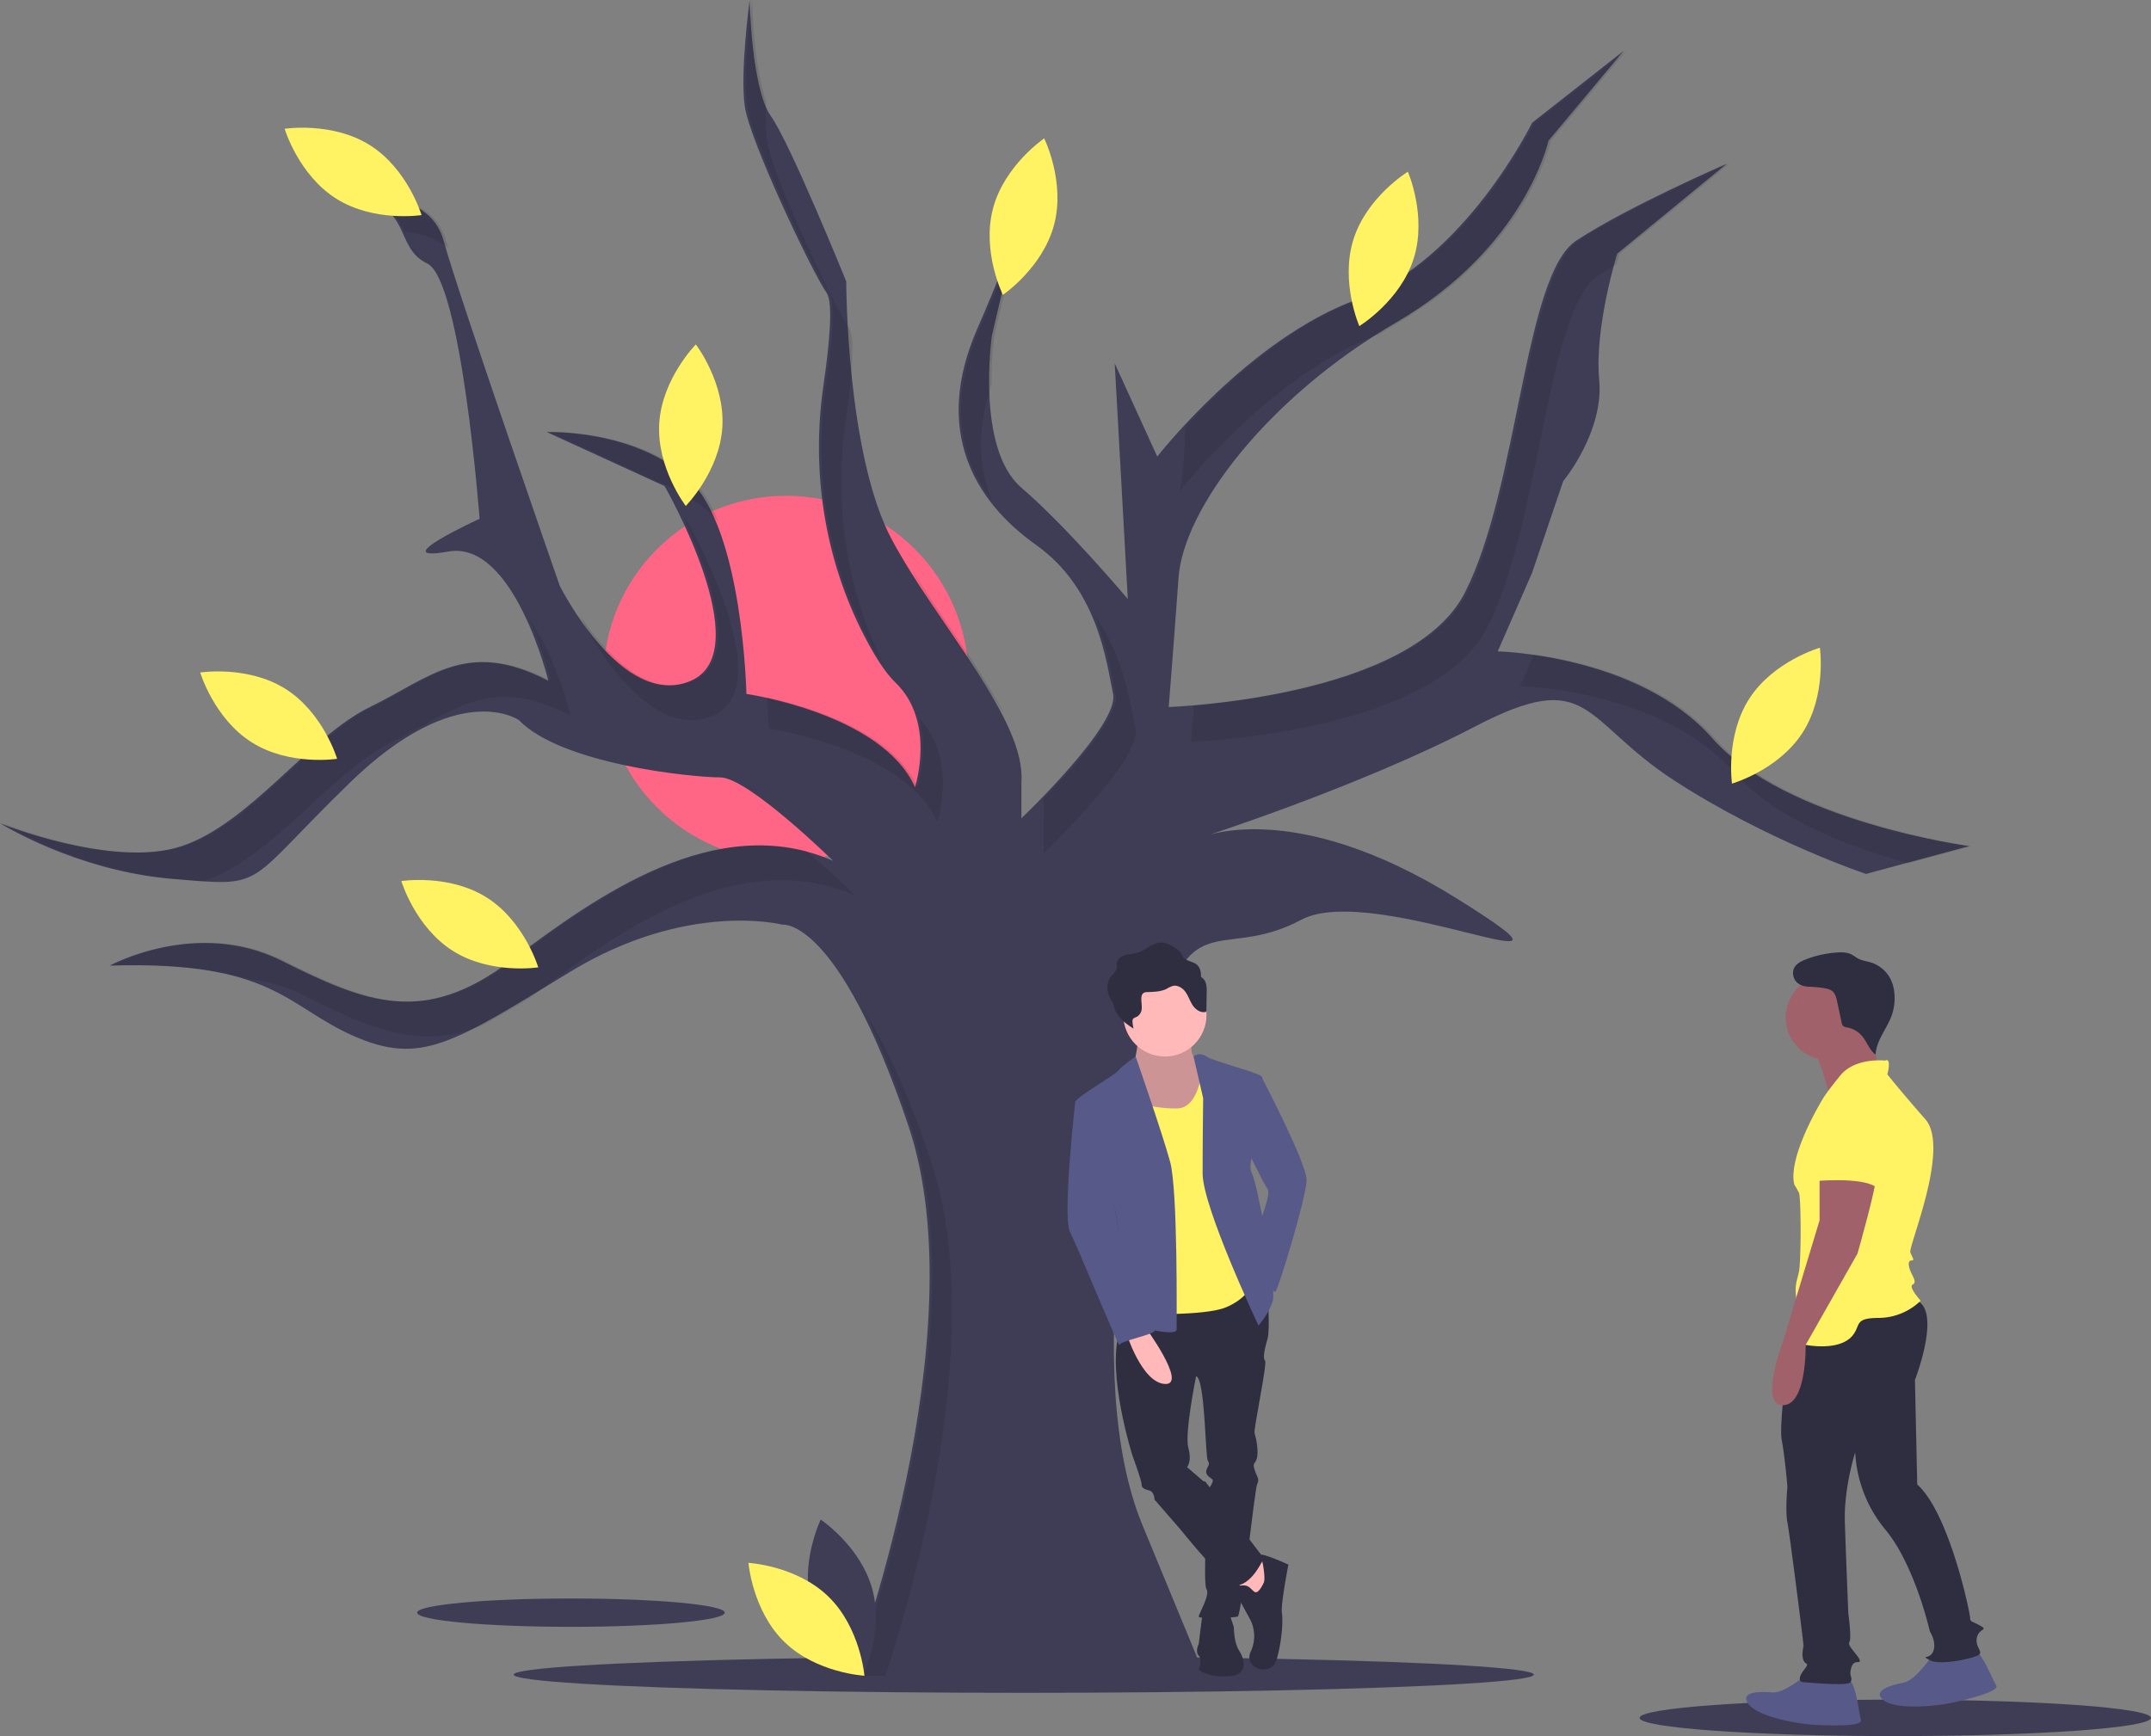 <svg id="f0862836-4e64-470e-8684-783773d4b1d8" data-name="Layer 1" xmlns="http://www.w3.org/2000/svg" width="1055.523" height="852.056" viewBox="0 0 1055.523 852.056"><rect x="0" y="0" width="1055.523" height="852.056" fill="#808080" stroke="none"/><title>Waiting _for_you</title><ellipse cx="502.363" cy="821.89" rx="250.304" ry="8.939" fill="#3f3d56"/><circle cx="385.682" cy="332.888" r="89.563" fill="#ff6584"/><ellipse cx="280.159" cy="791.481" rx="75.486" ry="6.958" fill="#3f3d56"/><path d="M489.915,846.473s62.651-167.071,28.113-269.883-61.848-98.797-61.848-98.797-46.587-12.048-104.419,23.293-73.093,45.784-106.026,31.326-39.358-36.948-119.68-34.539c0,0,42.571-23.293,84.338-2.41s69.88,32.129,112.451,0S424.05,421.568,481.079,446.468c0,0-41.768-40.964-55.422-40.964s-77.913-6.426-98.797-28.113c0,0-29.719-20.884-82.732,30.523s-40.161,51.406-87.551,47.39S72.238,427.994,72.238,427.994s55.422,22.49,89.158,11.245,62.651-53.816,92.371-68.274,47.39-33.735,87.551-12.852c0,0-16.868-69.077-48.997-63.455s15.261-16.064,15.261-16.064-8.835-117.271-25.703-125.303-6.426-28.916-37.752-32.932c0,0,38.555-4.819,45.784,21.687s57.029,169.48,57.029,169.48,30.523,61.045,64.258,46.587-12.852-95.584-12.852-95.584L340.515,236.023s43.374-1.606,69.88,23.293,28.113,105.222,28.113,105.222,66.668,9.639,82.732,45.784c0,0,10.442-32.129-9.639-51.406-5.02-4.819-10.291-13.203-15.374-23.068-19.438-37.724-26.032-80.726-19.917-122.721,2.992-20.55,4.834-40.644,1.556-45.378-7.229-10.442-37.752-74.7-40.161-91.568s2.41-52.21,2.41-52.21.803,43.374,10.442,57.029,36.948,81.126,36.948,81.126,0,85.142,22.49,126.909,65.864,88.355,63.455,118.877v17.671s48.193-45.784,44.981-61.045-7.229-51.406-37.752-73.093S530.076,235.22,551.763,185.42s21.687-58.635,21.687-58.635l-14.458,61.848s-8.032,55.422,14.458,74.7,52.21,54.619,52.21,54.619l-6.426-115.664,20.884,45.784s44.981-57.832,97.993-77.109S824.056,84.214,824.056,84.214l44.981-35.342L832.088,93.049s-11.245,52.21-74.7,89.158S652.969,273.775,650.559,307.51,645.74,370.965,645.74,370.965s118.877-4.016,145.383-56.226,28.916-155.825,54.619-172.693,73.897-37.752,73.897-37.752l-53.816,44.177s-11.245,36.145-8.835,61.848S839.317,260.12,839.317,260.12l-15.261,44.981L807.188,343.655s69.077,1.606,105.222,42.571,126.106,53.013,126.106,53.013l-50.603,13.655S939.72,436.829,893.936,407.11s-40.964-56.226-97.993-26.506-134.942,54.619-134.942,54.619S705.982,414.339,787.107,464.942s-40.161-8.835-76.306,10.442-53.013-4.819-67.471,43.374-40.964,179.922-10.442,253.819l30.523,73.897Z" transform="translate(-72.238 -23.972)" fill="#3f3d56"/><path d="M792.342,314.739c-21.535,42.417-104.038,53.024-134.23,55.51-.847,10.889-1.405,17.775-1.405,17.775S775.584,384.008,802.09,331.798s28.916-155.825,54.619-172.693c2.726-1.789,5.707-3.623,8.854-5.473.883-3.242,1.478-5.161,1.478-5.161l53.816-44.177s-48.193,20.884-73.897,37.751S818.848,262.53,792.342,314.739Z" transform="translate(-72.238 -23.972)" opacity="0.1"/><path d="M653.826,233.593c-.175,19.776-2.742,31.538-2.742,31.538s44.962-57.807,97.96-77.097c3.132-1.982,6.31-3.933,9.562-5.826,63.455-36.948,74.7-89.158,74.7-89.158l36.948-44.177L825.274,84.214s-32.932,67.471-85.945,86.748C703.193,184.102,670.796,215.152,653.826,233.593Z" transform="translate(-72.238 -23.972)" opacity="0.1"/><path d="M584.416,424.972v17.671s48.193-45.784,44.98-61.045c-2.457-11.671-5.399-35.552-20.292-55.844,6.713,15.335,8.757,30.293,10.544,38.785,2.304,10.944-21.825,37.581-35.663,51.778A36.63,36.63,0,0,1,584.416,424.972Z" transform="translate(-72.238 -23.972)" opacity="0.1"/><path d="M519.769,303.705c.382.814.775,1.615,1.192,2.39,12.317,22.875,30.887,47.19,44.781,69.525C554.513,353.502,534.972,328.209,519.769,303.705Z" transform="translate(-72.238 -23.972)" opacity="0.1"/><path d="M558.928,269.509c-6.477-15.871-7.544-34.755-.103-56.884a173.592,173.592,0,0,1,1.385-23.992l12.648-54.103c-2.332,7.802-7.667,22.854-19.877,50.89C537.525,220.913,543.293,248.648,558.928,269.509Z" transform="translate(-72.238 -23.972)" opacity="0.1"/><path d="M913.629,386.226c-25.067-28.409-65.966-37.887-88.686-41.029l-6.789,15.517s69.077,1.607,105.222,42.571c20.044,22.717,56.633,36.537,85.257,44.346l31.101-8.392S949.774,427.191,913.629,386.226Z" transform="translate(-72.238 -23.972)" opacity="0.1"/><path d="M422.165,375.172c33.735-14.458-12.851-95.584-12.851-95.584l-1.274-.584c11.614,24.505,28.459,68.788,4.378,79.109-22.533,9.657-43.63-14.369-55.158-31.391.419,1.204.648,1.863.648,1.863S388.43,389.63,422.165,375.172Z" transform="translate(-72.238 -23.972)" opacity="0.1"/><path d="M532.207,427.382s10.165-31.334-8.931-50.68c4.683,16.666-.817,33.62-.817,33.62-12.427-27.961-55.128-40.057-73.832-44.103.725,9.309.848,15.378.848,15.378S516.142,391.237,532.207,427.382Z" transform="translate(-72.238 -23.972)" opacity="0.1"/><path d="M572.858,134.53c1.81-6.056,1.811-7.745,1.811-7.745Z" transform="translate(-72.238 -23.972)" opacity="0.1"/><path d="M171.875,456.452c.162-.052.326-.1.487-.153,33.735-11.245,62.652-53.816,92.371-68.274s47.39-33.735,87.551-12.852c0,0-7.026-28.76-20.641-47.654a187.391,187.391,0,0,1,10.893,30.595c-40.161-20.884-57.832-1.606-87.551,12.852-29.719,14.458-58.635,57.029-92.371,68.274s-89.158-11.245-89.158-11.245,36.948,23.294,84.339,27.31C163.216,455.763,167.842,456.168,171.875,456.452Z" transform="translate(-72.238 -23.972)" opacity="0.1"/><path d="M506.749,846.473c14.717-45.116,50.111-169.874,22.245-252.824-12.034-35.823-23.189-58.666-32.618-73.239,7.052,13.795,14.762,32.043,22.87,56.18C553.785,679.403,491.133,846.473,491.133,846.473Z" transform="translate(-72.238 -23.972)" opacity="0.1"/><path d="M193.068,504.335a81.993,81.993,0,0,1,28.292,8.189c32.987,16.493,57.462,26.953,87.263,14.805,6.789-3.586,14.382-8.024,23.139-13.308.683-.498,1.359-.976,2.049-1.497,42.571-32.129,101.206-73.897,158.235-48.997,0,0-11.526-11.301-24.446-22.032-52.271-12.823-104.618,24.596-143.537,53.969-42.571,32.129-70.684,20.884-112.451,0s-84.338,2.41-84.338,2.41C158.307,496.943,178.305,499.731,193.068,504.335Z" transform="translate(-72.238 -23.972)" opacity="0.1"/><path d="M274.597,145.494a21.012,21.012,0,0,0,3.303,4.223A23.705,23.705,0,0,0,274.597,145.494Z" transform="translate(-72.238 -23.972)" opacity="0.1"/><path d="M421.362,276.376a39.108,39.108,0,0,1,3.482,3.754c-3.519-8.458-7.864-15.772-13.23-20.814-26.506-24.9-69.88-23.294-69.88-23.294l54.396,24.931A77.68,77.68,0,0,1,421.362,276.376Z" transform="translate(-72.238 -23.972)" opacity="0.1"/><path d="M479.085,167.749c3.278,4.735,1.436,24.828-1.556,45.378-6.115,41.995.479,84.997,19.917,122.721a142.934,142.934,0,0,0,8.559,14.692c-18.509-37.151-24.715-79.234-18.728-120.354,2.992-20.55,4.834-40.644,1.556-45.378-7.229-10.442-37.751-74.7-40.161-91.568a116.894,116.894,0,0,1-.503-19.709c-6.239-17.703-6.835-49.559-6.835-49.559s-4.819,35.342-2.41,52.21S471.856,157.307,479.085,167.749Z" transform="translate(-72.238 -23.972)" opacity="0.1"/><path d="M554.439,56.707a22.985,22.985,0,0,0-1.458-4.621S553.599,53.819,554.439,56.707Z" transform="translate(-72.238 -23.972)" opacity="0.1"/><path d="M270.737,137.602c7.079.867,15.222,3.039,21.433,8.076-.405-1.37-.759-2.599-1.04-3.631-7.229-26.506-45.784-21.687-45.784-21.687C262.77,122.593,267.27,130.045,270.737,137.602Z" transform="translate(-72.238 -23.972)" opacity="0.1"/><path d="M470.376,812.154c5.727,21.17,25.343,34.282,25.343,34.282s10.331-21.212,4.604-42.383-25.343-34.282-25.343-34.282S464.649,790.984,470.376,812.154Z" transform="translate(-72.238 -23.972)" fill="#3f3d56"/><path d="M478.791,807.604c15.715,15.298,17.634,38.814,17.634,38.814s-23.559-1.286-39.274-16.584-17.634-38.814-17.634-38.814S463.076,792.306,478.791,807.604Z" transform="translate(-72.238 -23.972)" fill="#fff263"/><path d="M426.705,233.613C425.339,255.501,408.75,272.279,408.75,272.279s-14.374-18.71-13.008-40.599,17.955-38.667,17.955-38.667S428.071,211.724,426.705,233.613Z" transform="translate(-72.238 -23.972)" fill="#fff263"/><path d="M253.779,95.237c18.552,11.696,25.319,34.3,25.319,34.3s-23.312,3.64-41.864-8.056-25.319-34.3-25.319-34.3S235.227,83.541,253.779,95.237Z" transform="translate(-72.238 -23.972)" fill="#fff263"/><path d="M212.35,362.09C230.902,373.787,237.668,396.39,237.668,396.39s-23.312,3.64-41.864-8.056-25.319-34.3-25.319-34.3S193.798,350.394,212.35,362.09Z" transform="translate(-72.238 -23.972)" fill="#fff263"/><path d="M311.049,464.445c18.552,11.696,25.319,34.3,25.319,34.3s-23.312,3.64-41.864-8.056-25.319-34.3-25.319-34.3S292.497,452.749,311.049,464.445Z" transform="translate(-72.238 -23.972)" fill="#fff263"/><path d="M589.502,134.249c-5.595,21.206-25.129,34.439-25.129,34.439s-10.463-21.148-4.868-42.353,25.129-34.439,25.129-34.439S595.097,113.043,589.502,134.249Z" transform="translate(-72.238 -23.972)" fill="#fff263"/><path d="M765.986,150.783c-6.576,20.922-26.704,33.232-26.704,33.232s-9.467-21.612-2.892-42.534,26.704-33.232,26.704-33.232S772.562,129.861,765.986,150.783Z" transform="translate(-72.238 -23.972)" fill="#fff263"/><path d="M956.737,383.637c-11.912,18.414-34.592,24.917-34.592,24.917s-3.368-23.353,8.543-41.767,34.592-24.917,34.592-24.917S968.648,365.222,956.737,383.637Z" transform="translate(-72.238 -23.972)" fill="#fff263"/><path d="M657.273,534.211s-1.913,7.015,1.913,9.567,5.102,14.669,5.102,14.669L656.636,579.493l-20.409,3.827-7.653-14.669V546.967s2.551-10.842,1.913-14.031S657.273,534.211,657.273,534.211Z" transform="translate(-72.238 -23.972)" fill="#ffb9b9"/><path d="M657.273,534.211s-1.913,7.015,1.913,9.567,5.102,14.669,5.102,14.669L656.636,579.493l-20.409,3.827-7.653-14.669V546.967s2.551-10.842,1.913-14.031S657.273,534.211,657.273,534.211Z" transform="translate(-72.238 -23.972)" opacity="0.2"/><path d="M677.682,654.75l16.582,3.189s1.276,18.495,0,22.96-2.551,9.567-1.276,10.842-5.74,33.802-5.102,35.715,1.913,7.653,1.276,11.48-2.551,2.551-1.276,6.378,2.551,4.464,1.276,7.015-7.653,64.415-9.567,65.053-19.133,1.276-19.133,0,5.74-10.842,3.827-13.393.638-45.92.638-47.833,3.827-5.102,1.913-6.378-3.189-2.551-2.551-4.464,1.913-2.551.638-4.464-1.276-40.18-5.74-41.455c0,0-5.74,28.062-3.827,35.077s-.638,9.567-.638,9.567l8.929,7.653-12.118,22.96L638.778,759.982s0-3.827-2.551-4.464-3.827-1.276-3.827-3.189-4.464-14.031-4.464-14.031-12.755-40.18-6.378-60.588,8.835-19.733,8.835-19.733Z" transform="translate(-72.238 -23.972)" fill="#2f2e41"/><polygon points="615.648 762.797 622.664 770.45 620.113 791.496 614.373 791.496 605.444 771.725 615.648 762.797" fill="#ffb9b9"/><path d="M692.351,800.8s-2.551,5.74-4.464,4.464-2.548-3.189-5.419-3.189-5.423.638-4.785,1.913,8.291,15.307,8.291,15.307a18.028,18.028,0,0,1,0,15.307c-3.827,8.291,10.204,12.755,12.755,3.827s3.189-19.133,2.551-22.96,3.189-23.598,3.189-23.598-10.303-4.75-13.443-4.926C691.026,786.945,693.626,798.249,692.351,800.8Z" transform="translate(-72.238 -23.972)" fill="#2f2e41"/><path d="M675.131,814.831l2.551,7.653s0,7.653,2.551,11.48,5.102,12.118-5.102,12.755-14.669-3.189-14.669-3.189,1.913-5.102,0-7.015,0-5.74,0-5.74l1.913-15.307Z" transform="translate(-72.238 -23.972)" fill="#2f2e41"/><path d="M657.911,751.054h5.74l28.7,37.629s-5.102,12.118-12.755,13.393c0,0-1.276-.638-7.015-4.464s-21.046-22.96-21.046-22.96L649.62,763.809Z" transform="translate(-72.238 -23.972)" fill="#2f2e41"/><circle cx="571.642" cy="498.121" r="20.409" fill="#ffb9b9"/><path d="M668.753,548.242l-6.378-2.551s-.638,22.322-12.755,22.322-24.873-3.189-24.873-9.567-10.204,11.48-10.204,11.48,9.567,63.777,8.929,64.415,7.015,34.44,7.015,34.44,32.526,1.276,43.368-3.189,14.031-12.755,14.031-12.755l-4.464-56.124-8.929-43.368Z" transform="translate(-72.238 -23.972)" fill="#fff263"/><path d="M657.915,542.502s2.547-2.551,6.374,0,27.424,8.291,27.424,10.204v24.235s.638,3.827-1.276,6.378-6.378,12.118-3.827,16.582,12.118,56.124,10.204,62.502-7.015,12.118-7.015,12.118-27.424-58.037-27.424-74.619.266-36.925.266-36.925Z" transform="translate(-72.238 -23.972)" fill="#575a89"/><path d="M685.973,553.344h5.74s21.684,41.455,21.684,49.746-14.031,54.211-15.307,54.848-5.102-7.015-5.102-7.015l-3.189-25.511s6.378-15.307,4.464-17.858-11.48-22.322-11.48-22.322Z" transform="translate(-72.238 -23.972)" fill="#575a89"/><path d="M629.517,542.502s-7.321,5.102-8.596,7.015-20.409,12.755-21.046,15.307,14.669,24.235,14.669,24.235,6.378,35.715,6.378,38.266,2.551,45.92,2.551,45.92,26.149,7.653,26.149,3.189.638-68.242-3.189-82.273S629.517,542.502,629.517,542.502Z" transform="translate(-72.238 -23.972)" fill="#575a89"/><path d="M633.676,674.521s21.684,29.337,10.204,28.7-19.133-25.511-19.133-25.511Z" transform="translate(-72.238 -23.972)" fill="#ffb9b9"/><path d="M607.527,562.911l-7.653,1.913s-6.378,56.124-2.551,63.777,24.235,57.399,24.235,55.486,17.953-5.324,17.268-7.126-4.512-9.456-5.788-12.007-3.189-5.74-2.551-8.929-7.015-16.838-7.015-16.838-1.913-8.035-2.551-11.862-6.378-45.92-6.378-45.92Z" transform="translate(-72.238 -23.972)" fill="#575a89"/><path d="M663.891,506.295a5.071,5.071,0,0,0-2.309-2.837,10.867,10.867,0,0,0-.488-3.744c-1.27-3.535-4.28-3.332-7.119-4.895-1.232-.678-1.156-1.277-1.797-2.391a9.154,9.154,0,0,0-3.633-3.489,13.511,13.511,0,0,0-5.9-2.356c-4.529-.291-8.001,3.719-12.33,5.006-1.908.567-3.958.591-5.876,1.127s-3.832,1.817-4.118,3.68c-.132.861.101,1.743-.033,2.604-.266,1.71-1.86,2.907-2.927,4.314-2.359,3.11-2.089,7.504-.203,10.887a15.221,15.221,0,0,0,1.361,2.004,11.795,11.795,0,0,0,1.436,4.578c1.887,3.384,5.133,5.912,8.525,8.013a17.896,17.896,0,0,1-.503-3.417,2.23,2.23,0,0,1,.154-1.132c.378-.743,1.376-.941,2.137-1.348a4.982,4.982,0,0,0,2.24-4.414c.046-1.706-.338-3.414-.149-5.111a2.73,2.73,0,0,1,1.016-2.054,3.685,3.685,0,0,1,1.915-.43c3.229-.124,6.603-.18,9.452-1.617a14.363,14.363,0,0,1,2.942-1.401c2.421-.594,4.895,1.003,6.29,2.957s2.091,4.28,3.378,6.3,3.511,3.82,6,3.58a1.024,1.024,0,0,0,.743-.311.998.998,0,0,0,.137-.596l.139-8.954A12.775,12.775,0,0,0,663.891,506.295Z" transform="translate(-72.238 -23.972)" fill="#2f2e41"/><ellipse cx="930.046" cy="843.116" rx="125.477" ry="8.939" fill="#3f3d56"/><path d="M958.366,846.137s-10.712,9.021-16.35,8.457-16.35-.564-11.84,5.638,23.116,9.585,31.009,10.149,25.371,1.128,24.244-2.255-2.255-19.169-6.766-20.297S958.366,846.137,958.366,846.137Z" transform="translate(-72.238 -23.972)" fill="#575a89"/><path d="M1019.848,837.28s-7.894,11.568-13.476,12.54-15.9,3.851-9.889,8.613,24.842,3.019,32.596,1.441,24.741-5.733,22.746-8.688-7.324-17.858-11.972-17.732S1019.848,837.28,1019.848,837.28Z" transform="translate(-72.238 -23.972)" fill="#575a89"/><path d="M952.09,671.841s-7.256,49.694-5.565,58.715,2.819,23.116,2.819,23.116-1.128,11.84,0,17.478,7.893,59.2,7.893,60.327-1.128,4.51,0,7.329,3.383.564,0,5.074-1.128,5.638-.564,5.638,22.552,2.255,23.68,0-.564-2.819,0-5.638,1.128-3.383,2.255-3.947,3.383.564,1.691-2.255-5.638-6.202-4.51-7.893-.564-14.095-.564-14.095-1.128-27.626-1.691-44.541,5.074-34.392,5.074-34.392a64.508,64.508,0,0,0,14.659,37.775c14.659,17.478,21.988,50.179,21.988,50.179s3.383,5.074,1.691,9.585-6.766,1.691-1.691,4.51,22.552-1.128,24.244-2.819-2.255-3.947-1.128-8.457,5.638-3.383,1.691-5.638-5.074-1.691-5.074-3.947-10.149-51.306-25.935-65.401l-1.128-51.306s14.095-36.084-.564-39.466S952.09,671.841,952.09,671.841Z" transform="translate(-72.238 -23.972)" fill="#2f2e41"/><path d="M962.312,538.299s9.585,23.68,7.329,27.063,27.626-11.276,27.626-11.276-9.585-23.68-9.585-26.499S962.312,538.299,962.312,538.299Z" transform="translate(-72.238 -23.972)" fill="#a0616a"/><circle cx="897.121" cy="499.386" r="20.861" fill="#a0616a"/><path d="M997.268,544.501s-14.659-1.691-21.988,7.329-8.457,11.276-8.457,11.276-17.478,28.19-14.095,42.285a40.783,40.783,0,0,1,2.255,3.947c1.128,2.255,1.128,33.828,0,38.903s-2.255,6.766-1.128,14.095-9.021,19.169,2.819,21.425,20.861.564,24.807-4.51.564-8.457,12.968-8.457a29.835,29.835,0,0,0,20.297-8.457s-6.202-6.766-3.947-7.893,0-3.947-1.128-6.766-1.128-5.074.564-5.074.564-1.128-.564-3.947,19.733-51.306,7.329-65.401-18.606-21.988-18.606-21.988S1000.651,542.81,997.268,544.501Z" transform="translate(-72.238 -23.972)" fill="#fff263"/><path d="M965.131,598.062V622.87l-18.042,59.763s-11.84,31.009,0,31.009S958.295,684.045,958.295,684.045l25.442-44.825s10.149-35.52,9.021-38.339S965.131,598.062,965.131,598.062Z" transform="translate(-72.238 -23.972)" fill="#a0616a"/><path d="M974.716,561.415s-16.914,6.766-12.404,24.807,0,17.478,0,17.478,23.116-2.255,30.446,2.819l1.691-6.766S1001.215,560.851,974.716,561.415Z" transform="translate(-72.238 -23.972)" fill="#fff263"/><path d="M962.237,507.698a8.323,8.323,0,0,1-7.818-1.217,6.298,6.298,0,0,1-1.777-7.435c1.08-2.119,3.389-3.281,5.603-4.148A52.075,52.075,0,0,1,973.505,491.452c2.494-.177,5.114-.149,7.339.99,1.101.564,2.058,1.377,3.148,1.961,2.006,1.074,4.339,1.313,6.507,2.004a16.286,16.286,0,0,1,9.953,9.149,19.624,19.624,0,0,1,1.226,4.541,25.296,25.296,0,0,1-1.316,12.663c-2.403,6.399-7.444,11.993-7.728,18.823-3.085-2.238-4.229-6.278-6.702-9.179a12.486,12.486,0,0,0-7.126-4.133,3.969,3.969,0,0,1-2.124-.775,3.42,3.42,0,0,1-.776-1.81l-2.111-9.967c-.43-2.028-.973-4.24-2.64-5.473a7.988,7.988,0,0,0-3.441-1.212,53.973,53.973,0,0,0-8.814-.804" transform="translate(-72.238 -23.972)" fill="#2f2e41"/></svg>